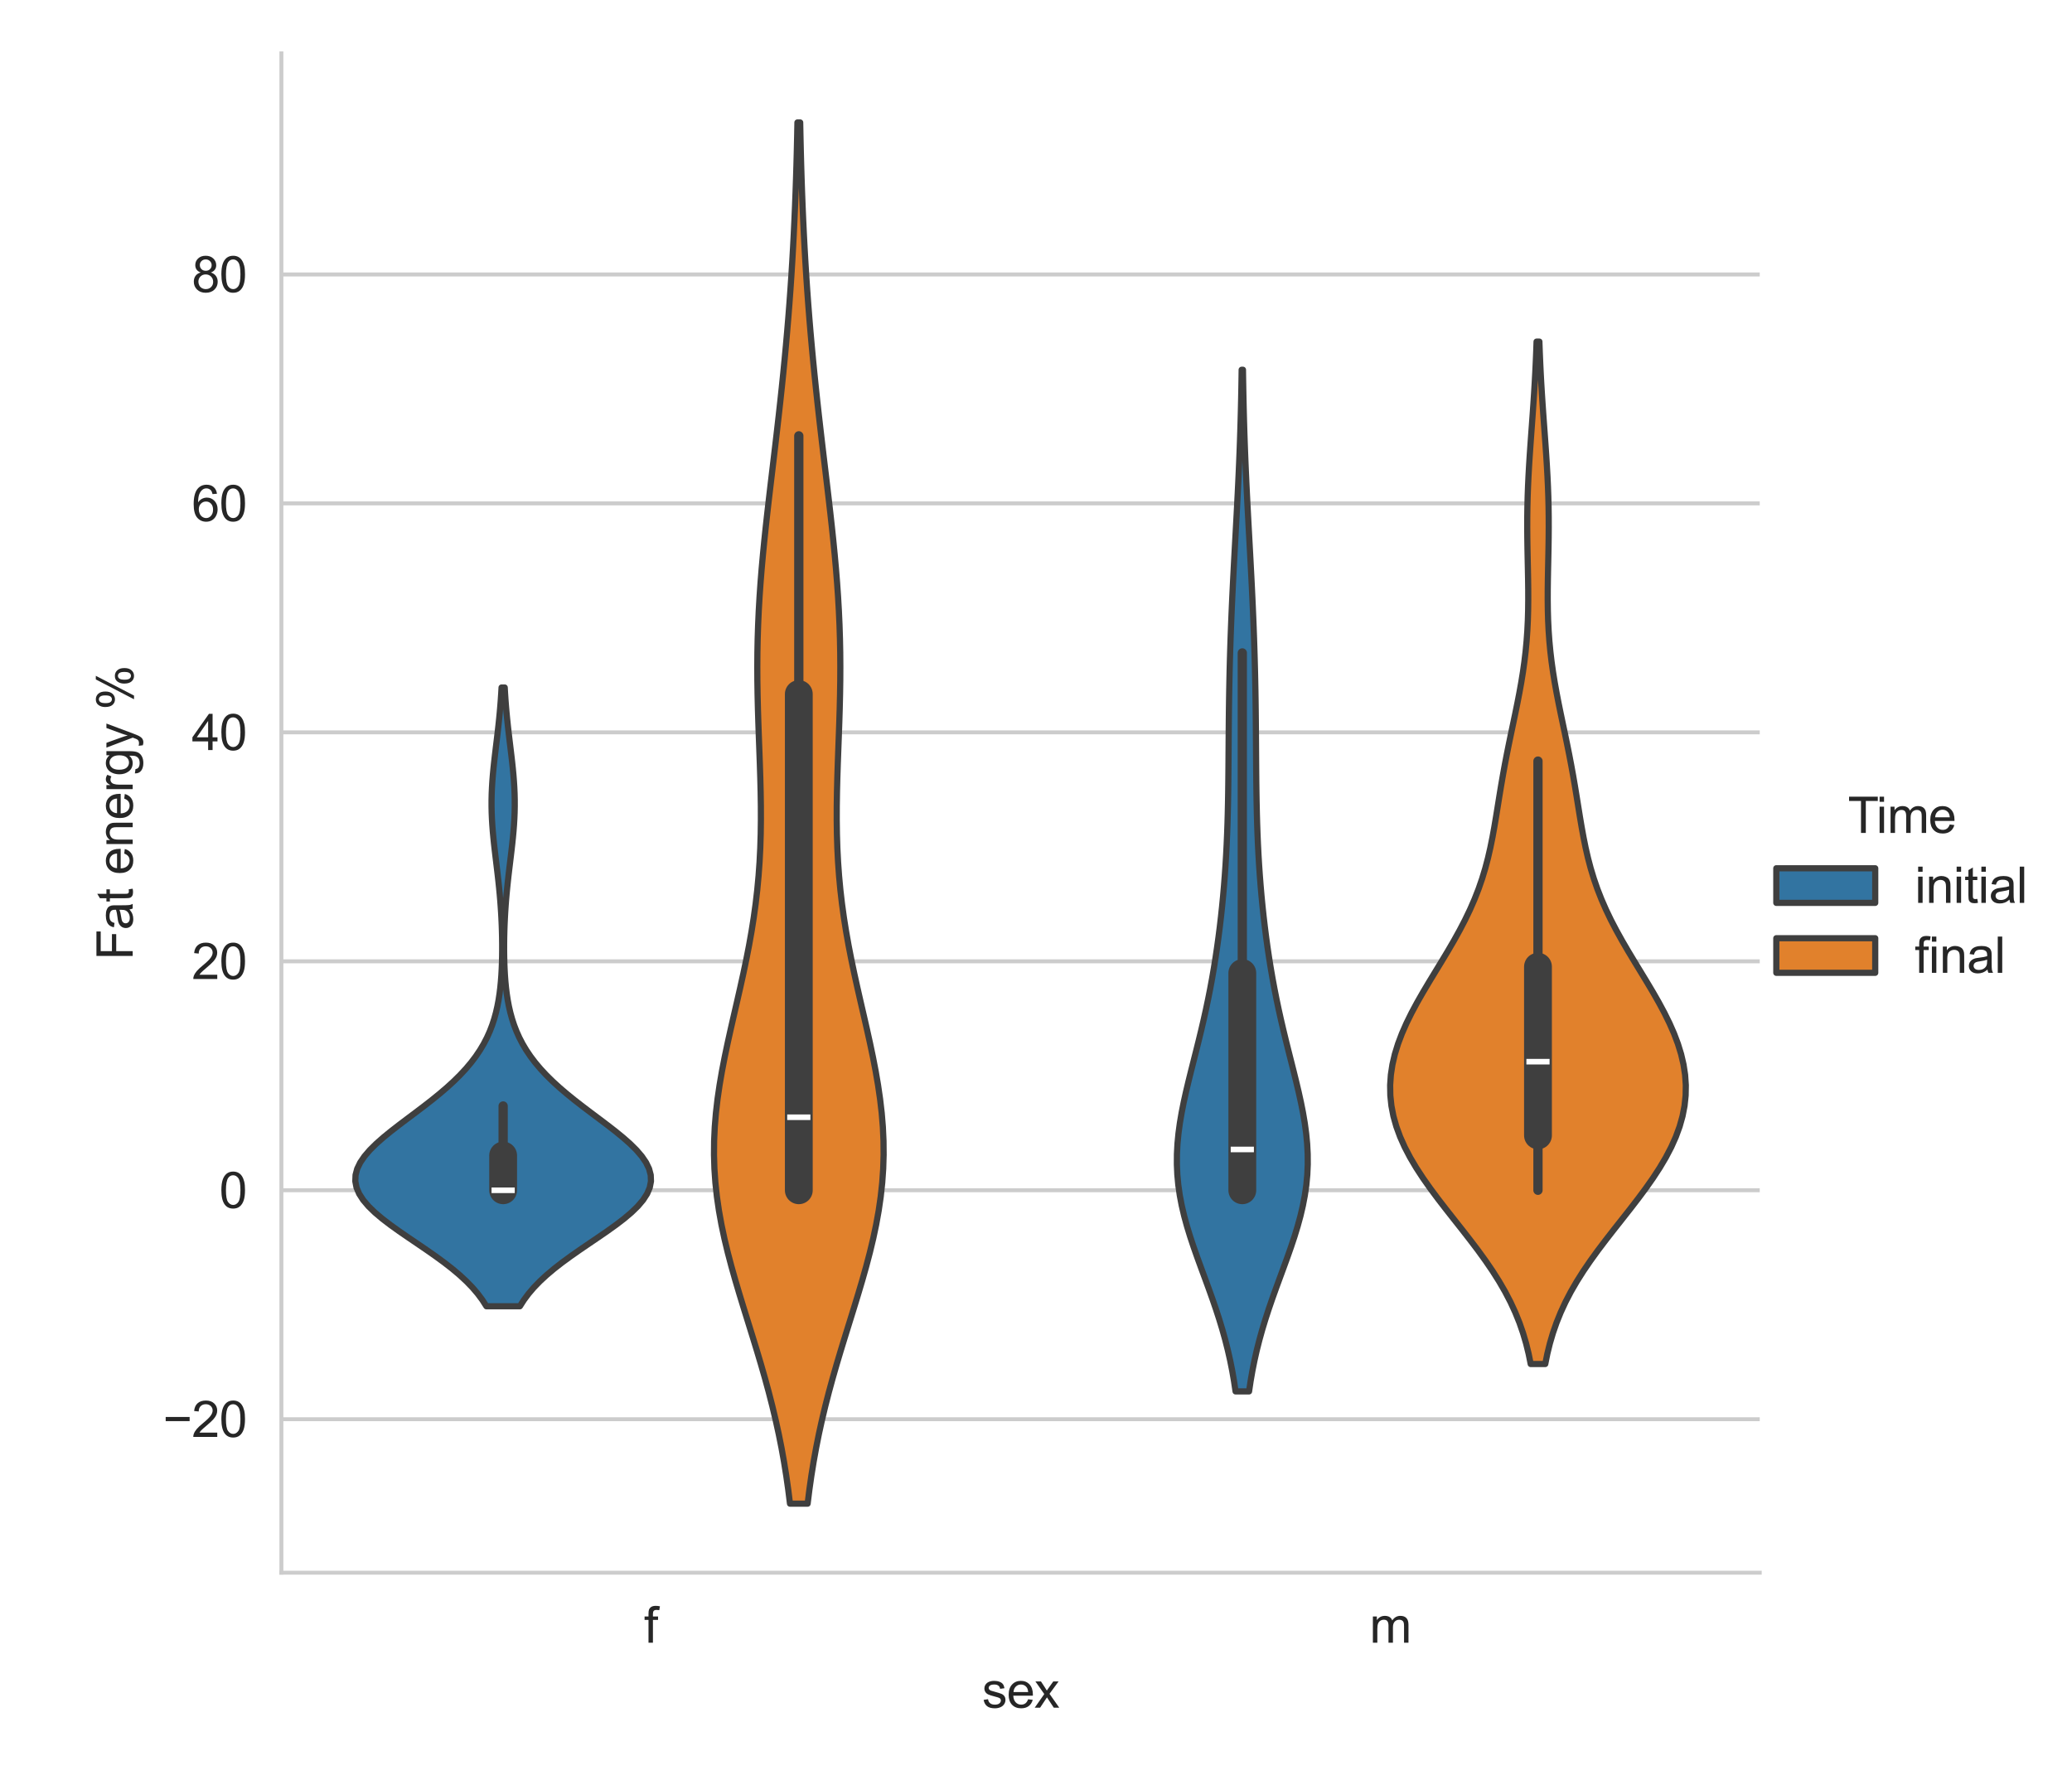 <?xml version="1.0" encoding="utf-8" standalone="no"?>
<!DOCTYPE svg PUBLIC "-//W3C//DTD SVG 1.1//EN"
  "http://www.w3.org/Graphics/SVG/1.1/DTD/svg11.dtd">
<svg xmlns:xlink="http://www.w3.org/1999/xlink" width="418.95pt" height="360pt" viewBox="0 0 418.95 360" xmlns="http://www.w3.org/2000/svg" version="1.1">
 <defs>
  <style type="text/css">*{stroke-linejoin: round; stroke-linecap: butt}</style>
 </defs>
 <g id="figure_1">
  <g id="patch_1">
   <path d="M 0 360 
L 418.95 360 
L 418.95 0 
L 0 0 
z
" style="fill: #ffffff"/>
  </g>
  <g id="axes_1">
   <g id="patch_2">
    <path d="M 56.896 318.04 
L 355.81 318.04 
L 355.81 10.8 
L 56.896 10.8 
z
" style="fill: #ffffff"/>
   </g>
   <g id="matplotlib.axis_1">
    <g id="xtick_1">
     <g id="text_1">
      <!-- f -->
      <g style="fill: #262626" transform="translate(130.235 332.198) scale(0.1 -0.1)">
       <defs>
        <path id="ArialMT-66" d="M 556 0 
L 556 2881 
L 59 2881 
L 59 3319 
L 556 3319 
L 556 3672 
Q 556 4006 616 4169 
Q 697 4388 901 4523 
Q 1106 4659 1475 4659 
Q 1713 4659 2000 4603 
L 1916 4113 
Q 1741 4144 1584 4144 
Q 1328 4144 1222 4034 
Q 1116 3925 1116 3625 
L 1116 3319 
L 1763 3319 
L 1763 2881 
L 1116 2881 
L 1116 0 
L 556 0 
z
" transform="scale(0.016)"/>
       </defs>
       <use xlink:href="#ArialMT-66"/>
      </g>
     </g>
    </g>
    <g id="xtick_2">
     <g id="text_2">
      <!-- m -->
      <g style="fill: #262626" transform="translate(276.917 332.198) scale(0.1 -0.1)">
       <defs>
        <path id="ArialMT-6d" d="M 422 0 
L 422 3319 
L 925 3319 
L 925 2853 
Q 1081 3097 1340 3245 
Q 1600 3394 1931 3394 
Q 2300 3394 2536 3241 
Q 2772 3088 2869 2813 
Q 3263 3394 3894 3394 
Q 4388 3394 4653 3120 
Q 4919 2847 4919 2278 
L 4919 0 
L 4359 0 
L 4359 2091 
Q 4359 2428 4304 2576 
Q 4250 2725 4106 2815 
Q 3963 2906 3769 2906 
Q 3419 2906 3187 2673 
Q 2956 2441 2956 1928 
L 2956 0 
L 2394 0 
L 2394 2156 
Q 2394 2531 2256 2718 
Q 2119 2906 1806 2906 
Q 1569 2906 1367 2781 
Q 1166 2656 1075 2415 
Q 984 2175 984 1722 
L 984 0 
L 422 0 
z
" transform="scale(0.016)"/>
       </defs>
       <use xlink:href="#ArialMT-6d"/>
      </g>
     </g>
    </g>
    <g id="text_3">
     <!-- sex -->
     <g style="fill: #262626" transform="translate(198.573 345.343) scale(0.1 -0.1)">
      <defs>
       <path id="ArialMT-73" d="M 197 991 
L 753 1078 
Q 800 744 1014 566 
Q 1228 388 1613 388 
Q 2000 388 2187 545 
Q 2375 703 2375 916 
Q 2375 1106 2209 1216 
Q 2094 1291 1634 1406 
Q 1016 1563 777 1677 
Q 538 1791 414 1992 
Q 291 2194 291 2438 
Q 291 2659 392 2848 
Q 494 3038 669 3163 
Q 800 3259 1026 3326 
Q 1253 3394 1513 3394 
Q 1903 3394 2198 3281 
Q 2494 3169 2634 2976 
Q 2775 2784 2828 2463 
L 2278 2388 
Q 2241 2644 2061 2787 
Q 1881 2931 1553 2931 
Q 1166 2931 1000 2803 
Q 834 2675 834 2503 
Q 834 2394 903 2306 
Q 972 2216 1119 2156 
Q 1203 2125 1616 2013 
Q 2213 1853 2448 1751 
Q 2684 1650 2818 1456 
Q 2953 1263 2953 975 
Q 2953 694 2789 445 
Q 2625 197 2315 61 
Q 2006 -75 1616 -75 
Q 969 -75 630 194 
Q 291 463 197 991 
z
" transform="scale(0.016)"/>
       <path id="ArialMT-65" d="M 2694 1069 
L 3275 997 
Q 3138 488 2766 206 
Q 2394 -75 1816 -75 
Q 1088 -75 661 373 
Q 234 822 234 1631 
Q 234 2469 665 2931 
Q 1097 3394 1784 3394 
Q 2450 3394 2872 2941 
Q 3294 2488 3294 1666 
Q 3294 1616 3291 1516 
L 816 1516 
Q 847 969 1125 678 
Q 1403 388 1819 388 
Q 2128 388 2347 550 
Q 2566 713 2694 1069 
z
M 847 1978 
L 2700 1978 
Q 2663 2397 2488 2606 
Q 2219 2931 1791 2931 
Q 1403 2931 1139 2672 
Q 875 2413 847 1978 
z
" transform="scale(0.016)"/>
       <path id="ArialMT-78" d="M 47 0 
L 1259 1725 
L 138 3319 
L 841 3319 
L 1350 2541 
Q 1494 2319 1581 2169 
Q 1719 2375 1834 2534 
L 2394 3319 
L 3066 3319 
L 1919 1756 
L 3153 0 
L 2463 0 
L 1781 1031 
L 1600 1309 
L 728 0 
L 47 0 
z
" transform="scale(0.016)"/>
      </defs>
      <use xlink:href="#ArialMT-73"/>
      <use xlink:href="#ArialMT-65" x="50"/>
      <use xlink:href="#ArialMT-78" x="105.615"/>
     </g>
    </g>
   </g>
   <g id="matplotlib.axis_2">
    <g id="ytick_1">
     <g id="line2d_1">
      <path d="M 56.896 287.004 
L 355.81 287.004 
" clip-path="url(#p138233a67f)" style="fill: none; stroke: #cccccc; stroke-width: 0.8; stroke-linecap: round"/>
     </g>
     <g id="text_4">
      <!-- −20 -->
      <g style="fill: #262626" transform="translate(32.933 290.583) scale(0.1 -0.1)">
       <defs>
        <path id="ArialMT-2212" d="M 3381 1997 
L 356 1997 
L 356 2522 
L 3381 2522 
L 3381 1997 
z
" transform="scale(0.016)"/>
        <path id="ArialMT-32" d="M 3222 541 
L 3222 0 
L 194 0 
Q 188 203 259 391 
Q 375 700 629 1000 
Q 884 1300 1366 1694 
Q 2113 2306 2375 2664 
Q 2638 3022 2638 3341 
Q 2638 3675 2398 3904 
Q 2159 4134 1775 4134 
Q 1369 4134 1125 3890 
Q 881 3647 878 3216 
L 300 3275 
Q 359 3922 746 4261 
Q 1134 4600 1788 4600 
Q 2447 4600 2831 4234 
Q 3216 3869 3216 3328 
Q 3216 3053 3103 2787 
Q 2991 2522 2730 2228 
Q 2469 1934 1863 1422 
Q 1356 997 1212 845 
Q 1069 694 975 541 
L 3222 541 
z
" transform="scale(0.016)"/>
        <path id="ArialMT-30" d="M 266 2259 
Q 266 3072 433 3567 
Q 600 4063 929 4331 
Q 1259 4600 1759 4600 
Q 2128 4600 2406 4451 
Q 2684 4303 2865 4023 
Q 3047 3744 3150 3342 
Q 3253 2941 3253 2259 
Q 3253 1453 3087 958 
Q 2922 463 2592 192 
Q 2263 -78 1759 -78 
Q 1097 -78 719 397 
Q 266 969 266 2259 
z
M 844 2259 
Q 844 1131 1108 757 
Q 1372 384 1759 384 
Q 2147 384 2411 759 
Q 2675 1134 2675 2259 
Q 2675 3391 2411 3762 
Q 2147 4134 1753 4134 
Q 1366 4134 1134 3806 
Q 844 3388 844 2259 
z
" transform="scale(0.016)"/>
       </defs>
       <use xlink:href="#ArialMT-2212"/>
       <use xlink:href="#ArialMT-32" x="58.398"/>
       <use xlink:href="#ArialMT-30" x="114.014"/>
      </g>
     </g>
    </g>
    <g id="ytick_2">
     <g id="line2d_2">
      <path d="M 56.896 240.704 
L 355.81 240.704 
" clip-path="url(#p138233a67f)" style="fill: none; stroke: #cccccc; stroke-width: 0.8; stroke-linecap: round"/>
     </g>
     <g id="text_5">
      <!-- 0 -->
      <g style="fill: #262626" transform="translate(44.335 244.283) scale(0.1 -0.1)">
       <use xlink:href="#ArialMT-30"/>
      </g>
     </g>
    </g>
    <g id="ytick_3">
     <g id="line2d_3">
      <path d="M 56.896 194.403 
L 355.81 194.403 
" clip-path="url(#p138233a67f)" style="fill: none; stroke: #cccccc; stroke-width: 0.8; stroke-linecap: round"/>
     </g>
     <g id="text_6">
      <!-- 20 -->
      <g style="fill: #262626" transform="translate(38.774 197.982) scale(0.1 -0.1)">
       <use xlink:href="#ArialMT-32"/>
       <use xlink:href="#ArialMT-30" x="55.615"/>
      </g>
     </g>
    </g>
    <g id="ytick_4">
     <g id="line2d_4">
      <path d="M 56.896 148.103 
L 355.81 148.103 
" clip-path="url(#p138233a67f)" style="fill: none; stroke: #cccccc; stroke-width: 0.8; stroke-linecap: round"/>
     </g>
     <g id="text_7">
      <!-- 40 -->
      <g style="fill: #262626" transform="translate(38.774 151.682) scale(0.1 -0.1)">
       <defs>
        <path id="ArialMT-34" d="M 2069 0 
L 2069 1097 
L 81 1097 
L 81 1613 
L 2172 4581 
L 2631 4581 
L 2631 1613 
L 3250 1613 
L 3250 1097 
L 2631 1097 
L 2631 0 
L 2069 0 
z
M 2069 1613 
L 2069 3678 
L 634 1613 
L 2069 1613 
z
" transform="scale(0.016)"/>
       </defs>
       <use xlink:href="#ArialMT-34"/>
       <use xlink:href="#ArialMT-30" x="55.615"/>
      </g>
     </g>
    </g>
    <g id="ytick_5">
     <g id="line2d_5">
      <path d="M 56.896 101.802 
L 355.81 101.802 
" clip-path="url(#p138233a67f)" style="fill: none; stroke: #cccccc; stroke-width: 0.8; stroke-linecap: round"/>
     </g>
     <g id="text_8">
      <!-- 60 -->
      <g style="fill: #262626" transform="translate(38.774 105.381) scale(0.1 -0.1)">
       <defs>
        <path id="ArialMT-36" d="M 3184 3459 
L 2625 3416 
Q 2550 3747 2413 3897 
Q 2184 4138 1850 4138 
Q 1581 4138 1378 3988 
Q 1113 3794 959 3422 
Q 806 3050 800 2363 
Q 1003 2672 1297 2822 
Q 1591 2972 1913 2972 
Q 2475 2972 2870 2558 
Q 3266 2144 3266 1488 
Q 3266 1056 3080 686 
Q 2894 316 2569 119 
Q 2244 -78 1831 -78 
Q 1128 -78 684 439 
Q 241 956 241 2144 
Q 241 3472 731 4075 
Q 1159 4600 1884 4600 
Q 2425 4600 2770 4297 
Q 3116 3994 3184 3459 
z
M 888 1484 
Q 888 1194 1011 928 
Q 1134 663 1356 523 
Q 1578 384 1822 384 
Q 2178 384 2434 671 
Q 2691 959 2691 1453 
Q 2691 1928 2437 2201 
Q 2184 2475 1800 2475 
Q 1419 2475 1153 2201 
Q 888 1928 888 1484 
z
" transform="scale(0.016)"/>
       </defs>
       <use xlink:href="#ArialMT-36"/>
       <use xlink:href="#ArialMT-30" x="55.615"/>
      </g>
     </g>
    </g>
    <g id="ytick_6">
     <g id="line2d_6">
      <path d="M 56.896 55.502 
L 355.81 55.502 
" clip-path="url(#p138233a67f)" style="fill: none; stroke: #cccccc; stroke-width: 0.8; stroke-linecap: round"/>
     </g>
     <g id="text_9">
      <!-- 80 -->
      <g style="fill: #262626" transform="translate(38.774 59.081) scale(0.1 -0.1)">
       <defs>
        <path id="ArialMT-38" d="M 1131 2484 
Q 781 2613 612 2850 
Q 444 3088 444 3419 
Q 444 3919 803 4259 
Q 1163 4600 1759 4600 
Q 2359 4600 2725 4251 
Q 3091 3903 3091 3403 
Q 3091 3084 2923 2848 
Q 2756 2613 2416 2484 
Q 2838 2347 3058 2040 
Q 3278 1734 3278 1309 
Q 3278 722 2862 322 
Q 2447 -78 1769 -78 
Q 1091 -78 675 323 
Q 259 725 259 1325 
Q 259 1772 486 2073 
Q 713 2375 1131 2484 
z
M 1019 3438 
Q 1019 3113 1228 2906 
Q 1438 2700 1772 2700 
Q 2097 2700 2305 2904 
Q 2513 3109 2513 3406 
Q 2513 3716 2298 3927 
Q 2084 4138 1766 4138 
Q 1444 4138 1231 3931 
Q 1019 3725 1019 3438 
z
M 838 1322 
Q 838 1081 952 856 
Q 1066 631 1291 507 
Q 1516 384 1775 384 
Q 2178 384 2440 643 
Q 2703 903 2703 1303 
Q 2703 1709 2433 1975 
Q 2163 2241 1756 2241 
Q 1359 2241 1098 1978 
Q 838 1716 838 1322 
z
" transform="scale(0.016)"/>
       </defs>
       <use xlink:href="#ArialMT-38"/>
       <use xlink:href="#ArialMT-30" x="55.615"/>
      </g>
     </g>
    </g>
    <g id="text_10">
     <!-- Fat energy % -->
     <g style="fill: #262626" transform="translate(26.829 194.154) rotate(-90) scale(0.1 -0.1)">
      <defs>
       <path id="ArialMT-46" d="M 525 0 
L 525 4581 
L 3616 4581 
L 3616 4041 
L 1131 4041 
L 1131 2622 
L 3281 2622 
L 3281 2081 
L 1131 2081 
L 1131 0 
L 525 0 
z
" transform="scale(0.016)"/>
       <path id="ArialMT-61" d="M 2588 409 
Q 2275 144 1986 34 
Q 1697 -75 1366 -75 
Q 819 -75 525 192 
Q 231 459 231 875 
Q 231 1119 342 1320 
Q 453 1522 633 1644 
Q 813 1766 1038 1828 
Q 1203 1872 1538 1913 
Q 2219 1994 2541 2106 
Q 2544 2222 2544 2253 
Q 2544 2597 2384 2738 
Q 2169 2928 1744 2928 
Q 1347 2928 1158 2789 
Q 969 2650 878 2297 
L 328 2372 
Q 403 2725 575 2942 
Q 747 3159 1072 3276 
Q 1397 3394 1825 3394 
Q 2250 3394 2515 3294 
Q 2781 3194 2906 3042 
Q 3031 2891 3081 2659 
Q 3109 2516 3109 2141 
L 3109 1391 
Q 3109 606 3145 398 
Q 3181 191 3288 0 
L 2700 0 
Q 2613 175 2588 409 
z
M 2541 1666 
Q 2234 1541 1622 1453 
Q 1275 1403 1131 1340 
Q 988 1278 909 1158 
Q 831 1038 831 891 
Q 831 666 1001 516 
Q 1172 366 1500 366 
Q 1825 366 2078 508 
Q 2331 650 2450 897 
Q 2541 1088 2541 1459 
L 2541 1666 
z
" transform="scale(0.016)"/>
       <path id="ArialMT-74" d="M 1650 503 
L 1731 6 
Q 1494 -44 1306 -44 
Q 1000 -44 831 53 
Q 663 150 594 308 
Q 525 466 525 972 
L 525 2881 
L 113 2881 
L 113 3319 
L 525 3319 
L 525 4141 
L 1084 4478 
L 1084 3319 
L 1650 3319 
L 1650 2881 
L 1084 2881 
L 1084 941 
Q 1084 700 1114 631 
Q 1144 563 1211 522 
Q 1278 481 1403 481 
Q 1497 481 1650 503 
z
" transform="scale(0.016)"/>
       <path id="ArialMT-20" transform="scale(0.016)"/>
       <path id="ArialMT-6e" d="M 422 0 
L 422 3319 
L 928 3319 
L 928 2847 
Q 1294 3394 1984 3394 
Q 2284 3394 2536 3286 
Q 2788 3178 2913 3003 
Q 3038 2828 3088 2588 
Q 3119 2431 3119 2041 
L 3119 0 
L 2556 0 
L 2556 2019 
Q 2556 2363 2490 2533 
Q 2425 2703 2258 2804 
Q 2091 2906 1866 2906 
Q 1506 2906 1245 2678 
Q 984 2450 984 1813 
L 984 0 
L 422 0 
z
" transform="scale(0.016)"/>
       <path id="ArialMT-72" d="M 416 0 
L 416 3319 
L 922 3319 
L 922 2816 
Q 1116 3169 1280 3281 
Q 1444 3394 1641 3394 
Q 1925 3394 2219 3213 
L 2025 2691 
Q 1819 2813 1613 2813 
Q 1428 2813 1281 2702 
Q 1134 2591 1072 2394 
Q 978 2094 978 1738 
L 978 0 
L 416 0 
z
" transform="scale(0.016)"/>
       <path id="ArialMT-67" d="M 319 -275 
L 866 -356 
Q 900 -609 1056 -725 
Q 1266 -881 1628 -881 
Q 2019 -881 2231 -725 
Q 2444 -569 2519 -288 
Q 2563 -116 2559 434 
Q 2191 0 1641 0 
Q 956 0 581 494 
Q 206 988 206 1678 
Q 206 2153 378 2554 
Q 550 2956 876 3175 
Q 1203 3394 1644 3394 
Q 2231 3394 2613 2919 
L 2613 3319 
L 3131 3319 
L 3131 450 
Q 3131 -325 2973 -648 
Q 2816 -972 2473 -1159 
Q 2131 -1347 1631 -1347 
Q 1038 -1347 672 -1080 
Q 306 -813 319 -275 
z
M 784 1719 
Q 784 1066 1043 766 
Q 1303 466 1694 466 
Q 2081 466 2343 764 
Q 2606 1063 2606 1700 
Q 2606 2309 2336 2618 
Q 2066 2928 1684 2928 
Q 1309 2928 1046 2623 
Q 784 2319 784 1719 
z
" transform="scale(0.016)"/>
       <path id="ArialMT-79" d="M 397 -1278 
L 334 -750 
Q 519 -800 656 -800 
Q 844 -800 956 -737 
Q 1069 -675 1141 -563 
Q 1194 -478 1313 -144 
Q 1328 -97 1363 -6 
L 103 3319 
L 709 3319 
L 1400 1397 
Q 1534 1031 1641 628 
Q 1738 1016 1872 1384 
L 2581 3319 
L 3144 3319 
L 1881 -56 
Q 1678 -603 1566 -809 
Q 1416 -1088 1222 -1217 
Q 1028 -1347 759 -1347 
Q 597 -1347 397 -1278 
z
" transform="scale(0.016)"/>
       <path id="ArialMT-25" d="M 372 3481 
Q 372 3972 619 4315 
Q 866 4659 1334 4659 
Q 1766 4659 2048 4351 
Q 2331 4044 2331 3447 
Q 2331 2866 2045 2552 
Q 1759 2238 1341 2238 
Q 925 2238 648 2547 
Q 372 2856 372 3481 
z
M 1350 4272 
Q 1141 4272 1002 4090 
Q 863 3909 863 3425 
Q 863 2984 1003 2804 
Q 1144 2625 1350 2625 
Q 1563 2625 1702 2806 
Q 1841 2988 1841 3469 
Q 1841 3913 1700 4092 
Q 1559 4272 1350 4272 
z
M 1353 -169 
L 3859 4659 
L 4316 4659 
L 1819 -169 
L 1353 -169 
z
M 3334 1075 
Q 3334 1569 3581 1911 
Q 3828 2253 4300 2253 
Q 4731 2253 5014 1945 
Q 5297 1638 5297 1041 
Q 5297 459 5011 145 
Q 4725 -169 4303 -169 
Q 3888 -169 3611 142 
Q 3334 453 3334 1075 
z
M 4316 1866 
Q 4103 1866 3964 1684 
Q 3825 1503 3825 1019 
Q 3825 581 3965 400 
Q 4106 219 4313 219 
Q 4528 219 4667 400 
Q 4806 581 4806 1063 
Q 4806 1506 4665 1686 
Q 4525 1866 4316 1866 
z
" transform="scale(0.016)"/>
      </defs>
      <use xlink:href="#ArialMT-46"/>
      <use xlink:href="#ArialMT-61" x="61.084"/>
      <use xlink:href="#ArialMT-74" x="116.699"/>
      <use xlink:href="#ArialMT-20" x="144.482"/>
      <use xlink:href="#ArialMT-65" x="172.266"/>
      <use xlink:href="#ArialMT-6e" x="227.881"/>
      <use xlink:href="#ArialMT-65" x="283.496"/>
      <use xlink:href="#ArialMT-72" x="339.111"/>
      <use xlink:href="#ArialMT-67" x="372.412"/>
      <use xlink:href="#ArialMT-79" x="428.027"/>
      <use xlink:href="#ArialMT-20" x="478.027"/>
      <use xlink:href="#ArialMT-25" x="505.811"/>
     </g>
    </g>
   </g>
   <g id="PolyCollection_1">
    <defs>
     <path id="m7349e3d39f" d="M 105.118 -95.838 
L 98.348 -95.838 
L 97.542 -97.102 
L 96.602 -98.366 
L 95.522 -99.63 
L 94.299 -100.893 
L 92.933 -102.157 
L 91.433 -103.421 
L 89.81 -104.685 
L 88.083 -105.949 
L 86.278 -107.213 
L 84.425 -108.477 
L 82.56 -109.741 
L 80.723 -111.005 
L 78.957 -112.269 
L 77.304 -113.533 
L 75.807 -114.797 
L 74.506 -116.061 
L 73.434 -117.325 
L 72.62 -118.589 
L 72.086 -119.853 
L 71.841 -121.117 
L 71.891 -122.381 
L 72.228 -123.645 
L 72.838 -124.908 
L 73.7 -126.172 
L 74.785 -127.436 
L 76.061 -128.7 
L 77.492 -129.964 
L 79.04 -131.228 
L 80.669 -132.492 
L 82.342 -133.756 
L 84.028 -135.02 
L 85.695 -136.284 
L 87.319 -137.548 
L 88.879 -138.812 
L 90.357 -140.076 
L 91.741 -141.34 
L 93.022 -142.604 
L 94.196 -143.868 
L 95.261 -145.132 
L 96.217 -146.396 
L 97.067 -147.659 
L 97.816 -148.923 
L 98.471 -150.187 
L 99.037 -151.451 
L 99.523 -152.715 
L 99.935 -153.979 
L 100.282 -155.243 
L 100.571 -156.507 
L 100.809 -157.771 
L 101.003 -159.035 
L 101.158 -160.299 
L 101.28 -161.563 
L 101.374 -162.827 
L 101.443 -164.091 
L 101.491 -165.355 
L 101.521 -166.619 
L 101.534 -167.883 
L 101.533 -169.147 
L 101.517 -170.411 
L 101.487 -171.674 
L 101.445 -172.938 
L 101.388 -174.202 
L 101.319 -175.466 
L 101.235 -176.73 
L 101.139 -177.994 
L 101.029 -179.258 
L 100.908 -180.522 
L 100.775 -181.786 
L 100.634 -183.05 
L 100.485 -184.314 
L 100.333 -185.578 
L 100.18 -186.842 
L 100.03 -188.106 
L 99.887 -189.37 
L 99.756 -190.634 
L 99.639 -191.898 
L 99.541 -193.162 
L 99.465 -194.426 
L 99.413 -195.689 
L 99.388 -196.953 
L 99.389 -198.217 
L 99.418 -199.481 
L 99.473 -200.745 
L 99.551 -202.009 
L 99.652 -203.273 
L 99.771 -204.537 
L 99.904 -205.801 
L 100.048 -207.065 
L 100.198 -208.329 
L 100.352 -209.593 
L 100.504 -210.857 
L 100.652 -212.121 
L 100.793 -213.385 
L 100.926 -214.649 
L 101.047 -215.913 
L 101.157 -217.177 
L 101.255 -218.441 
L 101.341 -219.704 
L 101.415 -220.968 
L 102.051 -220.968 
L 102.051 -220.968 
L 102.125 -219.704 
L 102.211 -218.441 
L 102.309 -217.177 
L 102.419 -215.913 
L 102.54 -214.649 
L 102.673 -213.385 
L 102.814 -212.121 
L 102.962 -210.857 
L 103.114 -209.593 
L 103.267 -208.329 
L 103.418 -207.065 
L 103.562 -205.801 
L 103.695 -204.537 
L 103.814 -203.273 
L 103.914 -202.009 
L 103.993 -200.745 
L 104.048 -199.481 
L 104.077 -198.217 
L 104.078 -196.953 
L 104.053 -195.689 
L 104.001 -194.426 
L 103.925 -193.162 
L 103.827 -191.898 
L 103.71 -190.634 
L 103.579 -189.37 
L 103.436 -188.106 
L 103.286 -186.842 
L 103.133 -185.578 
L 102.981 -184.314 
L 102.832 -183.05 
L 102.691 -181.786 
L 102.558 -180.522 
L 102.437 -179.258 
L 102.327 -177.994 
L 102.231 -176.73 
L 102.147 -175.466 
L 102.078 -174.202 
L 102.021 -172.938 
L 101.978 -171.674 
L 101.949 -170.411 
L 101.933 -169.147 
L 101.931 -167.883 
L 101.945 -166.619 
L 101.975 -165.355 
L 102.023 -164.091 
L 102.092 -162.827 
L 102.186 -161.563 
L 102.308 -160.299 
L 102.463 -159.035 
L 102.657 -157.771 
L 102.895 -156.507 
L 103.184 -155.243 
L 103.531 -153.979 
L 103.943 -152.715 
L 104.429 -151.451 
L 104.995 -150.187 
L 105.65 -148.923 
L 106.399 -147.659 
L 107.249 -146.396 
L 108.205 -145.132 
L 109.27 -143.868 
L 110.443 -142.604 
L 111.725 -141.34 
L 113.109 -140.076 
L 114.587 -138.812 
L 116.146 -137.548 
L 117.771 -136.284 
L 119.438 -135.02 
L 121.124 -133.756 
L 122.797 -132.492 
L 124.426 -131.228 
L 125.974 -129.964 
L 127.405 -128.7 
L 128.681 -127.436 
L 129.766 -126.172 
L 130.628 -124.908 
L 131.238 -123.645 
L 131.575 -122.381 
L 131.624 -121.117 
L 131.38 -119.853 
L 130.845 -118.589 
L 130.032 -117.325 
L 128.96 -116.061 
L 127.659 -114.797 
L 126.162 -113.533 
L 124.509 -112.269 
L 122.743 -111.005 
L 120.906 -109.741 
L 119.041 -108.477 
L 117.188 -107.213 
L 115.383 -105.949 
L 113.656 -104.685 
L 112.033 -103.421 
L 110.533 -102.157 
L 109.167 -100.893 
L 107.944 -99.63 
L 106.864 -98.366 
L 105.924 -97.102 
L 105.118 -95.838 
z
" style="stroke: #3f3f3f; stroke-width: 1.25"/>
    </defs>
    <g clip-path="url(#p138233a67f)">
     <use xlink:href="#m7349e3d39f" x="0" y="360" style="fill: #3274a1; stroke: #3f3f3f; stroke-width: 1.25"/>
    </g>
   </g>
   <g id="PolyCollection_2">
    <defs>
     <path id="m6ddaf0e309" d="M 163.301 -55.925 
L 159.731 -55.925 
L 159.379 -58.747 
L 158.977 -61.568 
L 158.523 -64.389 
L 158.014 -67.211 
L 157.45 -70.032 
L 156.83 -72.853 
L 156.156 -75.675 
L 155.432 -78.496 
L 154.662 -81.317 
L 153.852 -84.138 
L 153.009 -86.96 
L 152.144 -89.781 
L 151.267 -92.602 
L 150.39 -95.424 
L 149.526 -98.245 
L 148.689 -101.066 
L 147.892 -103.888 
L 147.149 -106.709 
L 146.472 -109.53 
L 145.874 -112.352 
L 145.366 -115.173 
L 144.955 -117.994 
L 144.649 -120.815 
L 144.452 -123.637 
L 144.366 -126.458 
L 144.391 -129.279 
L 144.522 -132.101 
L 144.755 -134.922 
L 145.082 -137.743 
L 145.494 -140.565 
L 145.978 -143.386 
L 146.524 -146.207 
L 147.116 -149.028 
L 147.742 -151.85 
L 148.387 -154.671 
L 149.037 -157.492 
L 149.68 -160.314 
L 150.303 -163.135 
L 150.895 -165.956 
L 151.447 -168.778 
L 151.95 -171.599 
L 152.398 -174.42 
L 152.788 -177.242 
L 153.115 -180.063 
L 153.379 -182.884 
L 153.581 -185.705 
L 153.724 -188.527 
L 153.811 -191.348 
L 153.848 -194.169 
L 153.842 -196.991 
L 153.799 -199.812 
L 153.728 -202.633 
L 153.638 -205.455 
L 153.536 -208.276 
L 153.431 -211.097 
L 153.332 -213.918 
L 153.245 -216.74 
L 153.178 -219.561 
L 153.135 -222.382 
L 153.122 -225.204 
L 153.142 -228.025 
L 153.197 -230.846 
L 153.289 -233.668 
L 153.416 -236.489 
L 153.579 -239.31 
L 153.775 -242.132 
L 154.002 -244.953 
L 154.256 -247.774 
L 154.533 -250.595 
L 154.83 -253.417 
L 155.143 -256.238 
L 155.467 -259.059 
L 155.799 -261.881 
L 156.135 -264.702 
L 156.471 -267.523 
L 156.806 -270.345 
L 157.135 -273.166 
L 157.457 -275.987 
L 157.771 -278.808 
L 158.073 -281.63 
L 158.364 -284.451 
L 158.642 -287.272 
L 158.906 -290.094 
L 159.156 -292.915 
L 159.392 -295.736 
L 159.613 -298.558 
L 159.819 -301.379 
L 160.01 -304.2 
L 160.186 -307.022 
L 160.348 -309.843 
L 160.496 -312.664 
L 160.63 -315.485 
L 160.751 -318.307 
L 160.859 -321.128 
L 160.956 -323.949 
L 161.041 -326.771 
L 161.116 -329.592 
L 161.181 -332.413 
L 161.238 -335.235 
L 161.794 -335.235 
L 161.794 -335.235 
L 161.851 -332.413 
L 161.916 -329.592 
L 161.991 -326.771 
L 162.076 -323.949 
L 162.173 -321.128 
L 162.281 -318.307 
L 162.402 -315.485 
L 162.536 -312.664 
L 162.684 -309.843 
L 162.846 -307.022 
L 163.022 -304.2 
L 163.213 -301.379 
L 163.419 -298.558 
L 163.64 -295.736 
L 163.875 -292.915 
L 164.126 -290.094 
L 164.39 -287.272 
L 164.668 -284.451 
L 164.959 -281.63 
L 165.261 -278.808 
L 165.574 -275.987 
L 165.897 -273.166 
L 166.226 -270.345 
L 166.56 -267.523 
L 166.897 -264.702 
L 167.233 -261.881 
L 167.565 -259.059 
L 167.889 -256.238 
L 168.202 -253.417 
L 168.499 -250.595 
L 168.776 -247.774 
L 169.03 -244.953 
L 169.256 -242.132 
L 169.453 -239.31 
L 169.615 -236.489 
L 169.743 -233.668 
L 169.834 -230.846 
L 169.89 -228.025 
L 169.91 -225.204 
L 169.897 -222.382 
L 169.854 -219.561 
L 169.787 -216.74 
L 169.7 -213.918 
L 169.6 -211.097 
L 169.496 -208.276 
L 169.394 -205.455 
L 169.303 -202.633 
L 169.233 -199.812 
L 169.19 -196.991 
L 169.184 -194.169 
L 169.221 -191.348 
L 169.308 -188.527 
L 169.451 -185.705 
L 169.653 -182.884 
L 169.917 -180.063 
L 170.244 -177.242 
L 170.633 -174.42 
L 171.082 -171.599 
L 171.585 -168.778 
L 172.136 -165.956 
L 172.729 -163.135 
L 173.352 -160.314 
L 173.994 -157.492 
L 174.645 -154.671 
L 175.29 -151.85 
L 175.916 -149.028 
L 176.508 -146.207 
L 177.053 -143.386 
L 177.538 -140.565 
L 177.949 -137.743 
L 178.277 -134.922 
L 178.51 -132.101 
L 178.641 -129.279 
L 178.665 -126.458 
L 178.579 -123.637 
L 178.382 -120.815 
L 178.076 -117.994 
L 177.666 -115.173 
L 177.157 -112.352 
L 176.56 -109.53 
L 175.883 -106.709 
L 175.14 -103.888 
L 174.343 -101.066 
L 173.505 -98.245 
L 172.642 -95.424 
L 171.765 -92.602 
L 170.888 -89.781 
L 170.023 -86.96 
L 169.18 -84.138 
L 168.37 -81.317 
L 167.6 -78.496 
L 166.875 -75.675 
L 166.202 -72.853 
L 165.582 -70.032 
L 165.018 -67.211 
L 164.509 -64.389 
L 164.054 -61.568 
L 163.653 -58.747 
L 163.301 -55.925 
z
" style="stroke: #3f3f3f; stroke-width: 1.25"/>
    </defs>
    <g clip-path="url(#p138233a67f)">
     <use xlink:href="#m6ddaf0e309" x="0" y="360" style="fill: #e1812c; stroke: #3f3f3f; stroke-width: 1.25"/>
    </g>
   </g>
   <g id="PolyCollection_3">
    <defs>
     <path id="mf18b3a9cfe" d="M 252.556 -78.623 
L 249.825 -78.623 
L 249.512 -80.71 
L 249.149 -82.797 
L 248.732 -84.884 
L 248.259 -86.97 
L 247.731 -89.057 
L 247.148 -91.144 
L 246.514 -93.231 
L 245.834 -95.318 
L 245.116 -97.405 
L 244.368 -99.492 
L 243.603 -101.579 
L 242.833 -103.666 
L 242.074 -105.752 
L 241.339 -107.839 
L 240.644 -109.926 
L 240.005 -112.013 
L 239.434 -114.1 
L 238.945 -116.187 
L 238.546 -118.274 
L 238.247 -120.361 
L 238.051 -122.447 
L 237.959 -124.534 
L 237.97 -126.621 
L 238.08 -128.708 
L 238.281 -130.795 
L 238.565 -132.882 
L 238.919 -134.969 
L 239.332 -137.056 
L 239.792 -139.143 
L 240.286 -141.229 
L 240.802 -143.316 
L 241.329 -145.403 
L 241.856 -147.49 
L 242.376 -149.577 
L 242.883 -151.664 
L 243.37 -153.751 
L 243.834 -155.838 
L 244.273 -157.925 
L 244.687 -160.011 
L 245.073 -162.098 
L 245.434 -164.185 
L 245.77 -166.272 
L 246.081 -168.359 
L 246.369 -170.446 
L 246.635 -172.533 
L 246.879 -174.62 
L 247.102 -176.707 
L 247.305 -178.793 
L 247.488 -180.88 
L 247.651 -182.967 
L 247.795 -185.054 
L 247.919 -187.141 
L 248.026 -189.228 
L 248.116 -191.315 
L 248.19 -193.402 
L 248.249 -195.488 
L 248.296 -197.575 
L 248.332 -199.662 
L 248.359 -201.749 
L 248.38 -203.836 
L 248.397 -205.923 
L 248.412 -208.01 
L 248.426 -210.097 
L 248.442 -212.184 
L 248.46 -214.27 
L 248.483 -216.357 
L 248.512 -218.444 
L 248.546 -220.531 
L 248.587 -222.618 
L 248.634 -224.705 
L 248.689 -226.792 
L 248.752 -228.879 
L 248.821 -230.966 
L 248.898 -233.052 
L 248.981 -235.139 
L 249.071 -237.226 
L 249.166 -239.313 
L 249.267 -241.4 
L 249.372 -243.487 
L 249.481 -245.574 
L 249.592 -247.661 
L 249.705 -249.748 
L 249.82 -251.834 
L 249.933 -253.921 
L 250.046 -256.008 
L 250.155 -258.095 
L 250.261 -260.182 
L 250.363 -262.269 
L 250.459 -264.356 
L 250.55 -266.443 
L 250.634 -268.53 
L 250.711 -270.616 
L 250.78 -272.703 
L 250.843 -274.79 
L 250.899 -276.877 
L 250.948 -278.964 
L 250.991 -281.051 
L 251.027 -283.138 
L 251.059 -285.225 
L 251.322 -285.225 
L 251.322 -285.225 
L 251.353 -283.138 
L 251.39 -281.051 
L 251.433 -278.964 
L 251.482 -276.877 
L 251.537 -274.79 
L 251.6 -272.703 
L 251.67 -270.616 
L 251.747 -268.53 
L 251.831 -266.443 
L 251.921 -264.356 
L 252.018 -262.269 
L 252.119 -260.182 
L 252.225 -258.095 
L 252.335 -256.008 
L 252.447 -253.921 
L 252.561 -251.834 
L 252.675 -249.748 
L 252.789 -247.661 
L 252.9 -245.574 
L 253.009 -243.487 
L 253.114 -241.4 
L 253.215 -239.313 
L 253.31 -237.226 
L 253.4 -235.139 
L 253.483 -233.052 
L 253.559 -230.966 
L 253.629 -228.879 
L 253.691 -226.792 
L 253.746 -224.705 
L 253.794 -222.618 
L 253.835 -220.531 
L 253.869 -218.444 
L 253.897 -216.357 
L 253.92 -214.27 
L 253.939 -212.184 
L 253.955 -210.097 
L 253.969 -208.01 
L 253.984 -205.923 
L 254 -203.836 
L 254.021 -201.749 
L 254.049 -199.662 
L 254.085 -197.575 
L 254.132 -195.488 
L 254.191 -193.402 
L 254.265 -191.315 
L 254.354 -189.228 
L 254.461 -187.141 
L 254.586 -185.054 
L 254.73 -182.967 
L 254.893 -180.88 
L 255.075 -178.793 
L 255.278 -176.707 
L 255.502 -174.62 
L 255.746 -172.533 
L 256.012 -170.446 
L 256.3 -168.359 
L 256.611 -166.272 
L 256.946 -164.185 
L 257.307 -162.098 
L 257.694 -160.011 
L 258.107 -157.925 
L 258.547 -155.838 
L 259.011 -153.751 
L 259.498 -151.664 
L 260.004 -149.577 
L 260.525 -147.49 
L 261.052 -145.403 
L 261.579 -143.316 
L 262.094 -141.229 
L 262.588 -139.143 
L 263.048 -137.056 
L 263.462 -134.969 
L 263.816 -132.882 
L 264.099 -130.795 
L 264.301 -128.708 
L 264.41 -126.621 
L 264.422 -124.534 
L 264.33 -122.447 
L 264.134 -120.361 
L 263.834 -118.274 
L 263.436 -116.187 
L 262.947 -114.1 
L 262.376 -112.013 
L 261.737 -109.926 
L 261.042 -107.839 
L 260.307 -105.752 
L 259.547 -103.666 
L 258.778 -101.579 
L 258.013 -99.492 
L 257.265 -97.405 
L 256.547 -95.318 
L 255.867 -93.231 
L 255.232 -91.144 
L 254.65 -89.057 
L 254.121 -86.97 
L 253.649 -84.884 
L 253.232 -82.797 
L 252.868 -80.71 
L 252.556 -78.623 
z
" style="stroke: #3f3f3f; stroke-width: 1.25"/>
    </defs>
    <g clip-path="url(#p138233a67f)">
     <use xlink:href="#mf18b3a9cfe" x="0" y="360" style="fill: #3274a1; stroke: #3f3f3f; stroke-width: 1.25"/>
    </g>
   </g>
   <g id="PolyCollection_4">
    <defs>
     <path id="m2067d027eb" d="M 312.445 -84.161 
L 309.502 -84.161 
L 309.078 -86.249 
L 308.564 -88.338 
L 307.948 -90.426 
L 307.223 -92.515 
L 306.379 -94.603 
L 305.414 -96.692 
L 304.326 -98.78 
L 303.118 -100.869 
L 301.796 -102.957 
L 300.371 -105.045 
L 298.859 -107.134 
L 297.278 -109.222 
L 295.651 -111.311 
L 294.003 -113.399 
L 292.36 -115.488 
L 290.748 -117.576 
L 289.195 -119.665 
L 287.724 -121.753 
L 286.361 -123.842 
L 285.124 -125.93 
L 284.031 -128.019 
L 283.097 -130.107 
L 282.332 -132.196 
L 281.744 -134.284 
L 281.339 -136.373 
L 281.119 -138.461 
L 281.082 -140.55 
L 281.226 -142.638 
L 281.545 -144.726 
L 282.032 -146.815 
L 282.676 -148.903 
L 283.464 -150.992 
L 284.381 -153.08 
L 285.41 -155.169 
L 286.532 -157.257 
L 287.725 -159.346 
L 288.967 -161.434 
L 290.236 -163.523 
L 291.509 -165.611 
L 292.764 -167.7 
L 293.98 -169.788 
L 295.139 -171.877 
L 296.226 -173.965 
L 297.23 -176.054 
L 298.142 -178.142 
L 298.959 -180.23 
L 299.682 -182.319 
L 300.314 -184.407 
L 300.865 -186.496 
L 301.345 -188.584 
L 301.768 -190.673 
L 302.148 -192.761 
L 302.499 -194.85 
L 302.837 -196.938 
L 303.172 -199.027 
L 303.516 -201.115 
L 303.876 -203.204 
L 304.256 -205.292 
L 304.657 -207.381 
L 305.076 -209.469 
L 305.509 -211.558 
L 305.948 -213.646 
L 306.386 -215.734 
L 306.811 -217.823 
L 307.216 -219.911 
L 307.592 -222 
L 307.93 -224.088 
L 308.224 -226.177 
L 308.472 -228.265 
L 308.67 -230.354 
L 308.819 -232.442 
L 308.921 -234.531 
L 308.981 -236.619 
L 309.004 -238.708 
L 308.999 -240.796 
L 308.972 -242.885 
L 308.932 -244.973 
L 308.887 -247.062 
L 308.846 -249.15 
L 308.815 -251.238 
L 308.799 -253.327 
L 308.804 -255.415 
L 308.832 -257.504 
L 308.884 -259.592 
L 308.96 -261.681 
L 309.058 -263.769 
L 309.175 -265.858 
L 309.308 -267.946 
L 309.452 -270.035 
L 309.602 -272.123 
L 309.755 -274.212 
L 309.906 -276.3 
L 310.051 -278.389 
L 310.188 -280.477 
L 310.313 -282.566 
L 310.427 -284.654 
L 310.527 -286.742 
L 310.614 -288.831 
L 310.688 -290.919 
L 311.259 -290.919 
L 311.259 -290.919 
L 311.333 -288.831 
L 311.42 -286.742 
L 311.52 -284.654 
L 311.633 -282.566 
L 311.759 -280.477 
L 311.895 -278.389 
L 312.041 -276.3 
L 312.191 -274.212 
L 312.344 -272.123 
L 312.495 -270.035 
L 312.639 -267.946 
L 312.771 -265.858 
L 312.889 -263.769 
L 312.987 -261.681 
L 313.063 -259.592 
L 313.115 -257.504 
L 313.143 -255.415 
L 313.147 -253.327 
L 313.132 -251.238 
L 313.101 -249.15 
L 313.059 -247.062 
L 313.015 -244.973 
L 312.975 -242.885 
L 312.948 -240.796 
L 312.942 -238.708 
L 312.966 -236.619 
L 313.026 -234.531 
L 313.128 -232.442 
L 313.277 -230.354 
L 313.475 -228.265 
L 313.722 -226.177 
L 314.017 -224.088 
L 314.355 -222 
L 314.73 -219.911 
L 315.135 -217.823 
L 315.561 -215.734 
L 315.998 -213.646 
L 316.438 -211.558 
L 316.87 -209.469 
L 317.29 -207.381 
L 317.69 -205.292 
L 318.07 -203.204 
L 318.43 -201.115 
L 318.774 -199.027 
L 319.11 -196.938 
L 319.447 -194.85 
L 319.799 -192.761 
L 320.179 -190.673 
L 320.601 -188.584 
L 321.081 -186.496 
L 321.632 -184.407 
L 322.265 -182.319 
L 322.987 -180.23 
L 323.805 -178.142 
L 324.717 -176.054 
L 325.72 -173.965 
L 326.808 -171.877 
L 327.967 -169.788 
L 329.183 -167.7 
L 330.438 -165.611 
L 331.71 -163.523 
L 332.979 -161.434 
L 334.222 -159.346 
L 335.415 -157.257 
L 336.536 -155.169 
L 337.565 -153.08 
L 338.483 -150.992 
L 339.271 -148.903 
L 339.915 -146.815 
L 340.401 -144.726 
L 340.721 -142.638 
L 340.865 -140.55 
L 340.828 -138.461 
L 340.607 -136.373 
L 340.202 -134.284 
L 339.615 -132.196 
L 338.85 -130.107 
L 337.916 -128.019 
L 336.823 -125.93 
L 335.586 -123.842 
L 334.222 -121.753 
L 332.752 -119.665 
L 331.198 -117.576 
L 329.587 -115.488 
L 327.944 -113.399 
L 326.295 -111.311 
L 324.669 -109.222 
L 323.088 -107.134 
L 321.576 -105.045 
L 320.151 -102.957 
L 318.829 -100.869 
L 317.62 -98.78 
L 316.532 -96.692 
L 315.567 -94.603 
L 314.724 -92.515 
L 313.998 -90.426 
L 313.383 -88.338 
L 312.868 -86.249 
L 312.445 -84.161 
z
" style="stroke: #3f3f3f; stroke-width: 1.25"/>
    </defs>
    <g clip-path="url(#p138233a67f)">
     <use xlink:href="#m2067d027eb" x="0" y="360" style="fill: #e1812c; stroke: #3f3f3f; stroke-width: 1.25"/>
    </g>
   </g>
   <g id="patch_3">
    <path d="M 131.624 240.704 
L 131.624 240.704 
L 131.624 240.704 
L 131.624 240.704 
z
" clip-path="url(#p138233a67f)" style="fill: #3274a1; stroke: #3f3f3f; stroke-width: 1.25; stroke-linejoin: miter"/>
   </g>
   <g id="patch_4">
    <path d="M 131.624 240.704 
L 131.624 240.704 
L 131.624 240.704 
L 131.624 240.704 
z
" clip-path="url(#p138233a67f)" style="fill: #e1812c; stroke: #3f3f3f; stroke-width: 1.25; stroke-linejoin: miter"/>
   </g>
   <g id="line2d_7">
    <path d="M 101.733 240.704 
L 101.733 223.657 
" clip-path="url(#p138233a67f)" style="fill: none; stroke: #3f3f3f; stroke-width: 1.875; stroke-linecap: round"/>
   </g>
   <g id="line2d_8">
    <path d="M 101.733 240.704 
L 101.733 233.679 
" clip-path="url(#p138233a67f)" style="fill: none; stroke: #3f3f3f; stroke-width: 5.625; stroke-linecap: round"/>
   </g>
   <g id="line2d_9">
    <path d="M 101.733 240.704 
" clip-path="url(#p138233a67f)" style="fill: none; stroke: #3f3f3f; stroke-width: 1.5; stroke-linecap: round"/>
    <defs>
     <path id="m2ccf8f0703" d="M 2.344 0 
L -2.344 -0 
" style="stroke: #ffffff; stroke-width: 1.125"/>
    </defs>
    <g clip-path="url(#p138233a67f)">
     <use xlink:href="#m2ccf8f0703" x="101.733" y="240.704" style="fill: #ffffff; stroke: #ffffff; stroke-width: 1.125"/>
    </g>
   </g>
   <g id="line2d_10">
    <path d="M 161.516 240.704 
L 161.516 88.136 
" clip-path="url(#p138233a67f)" style="fill: none; stroke: #3f3f3f; stroke-width: 1.875; stroke-linecap: round"/>
   </g>
   <g id="line2d_11">
    <path d="M 161.516 240.704 
L 161.516 140.354 
" clip-path="url(#p138233a67f)" style="fill: none; stroke: #3f3f3f; stroke-width: 5.625; stroke-linecap: round"/>
   </g>
   <g id="line2d_12">
    <path d="M 161.516 225.94 
" clip-path="url(#p138233a67f)" style="fill: none; stroke: #3f3f3f; stroke-width: 1.5; stroke-linecap: round"/>
    <g clip-path="url(#p138233a67f)">
     <use xlink:href="#m2ccf8f0703" x="161.516" y="225.94" style="fill: #ffffff; stroke: #ffffff; stroke-width: 1.125"/>
    </g>
   </g>
   <g id="line2d_13">
    <path d="M 251.19 240.704 
L 251.19 132.035 
" clip-path="url(#p138233a67f)" style="fill: none; stroke: #3f3f3f; stroke-width: 1.875; stroke-linecap: round"/>
   </g>
   <g id="line2d_14">
    <path d="M 251.19 240.704 
L 251.19 196.776 
" clip-path="url(#p138233a67f)" style="fill: none; stroke: #3f3f3f; stroke-width: 5.625; stroke-linecap: round"/>
   </g>
   <g id="line2d_15">
    <path d="M 251.19 232.451 
" clip-path="url(#p138233a67f)" style="fill: none; stroke: #3f3f3f; stroke-width: 1.5; stroke-linecap: round"/>
    <g clip-path="url(#p138233a67f)">
     <use xlink:href="#m2ccf8f0703" x="251.19" y="232.451" style="fill: #ffffff; stroke: #ffffff; stroke-width: 1.125"/>
    </g>
   </g>
   <g id="line2d_16">
    <path d="M 310.973 240.704 
L 310.973 153.909 
" clip-path="url(#p138233a67f)" style="fill: none; stroke: #3f3f3f; stroke-width: 1.875; stroke-linecap: round"/>
   </g>
   <g id="line2d_17">
    <path d="M 310.973 229.604 
L 310.973 195.492 
" clip-path="url(#p138233a67f)" style="fill: none; stroke: #3f3f3f; stroke-width: 5.625; stroke-linecap: round"/>
   </g>
   <g id="line2d_18">
    <path d="M 310.973 214.695 
" clip-path="url(#p138233a67f)" style="fill: none; stroke: #3f3f3f; stroke-width: 1.5; stroke-linecap: round"/>
    <g clip-path="url(#p138233a67f)">
     <use xlink:href="#m2ccf8f0703" x="310.973" y="214.695" style="fill: #ffffff; stroke: #ffffff; stroke-width: 1.125"/>
    </g>
   </g>
   <g id="patch_5">
    <path d="M 56.896 318.04 
L 56.896 10.8 
" style="fill: none; stroke: #cccccc; stroke-width: 0.8; stroke-linejoin: miter; stroke-linecap: square"/>
   </g>
   <g id="patch_6">
    <path d="M 56.896 318.04 
L 355.81 318.04 
" style="fill: none; stroke: #cccccc; stroke-width: 0.8; stroke-linejoin: miter; stroke-linecap: square"/>
   </g>
  </g>
  <g id="legend_1">
   <g id="text_11">
    <!-- Time -->
    <g style="fill: #262626" transform="translate(373.634 168.44) scale(0.1 -0.1)">
     <defs>
      <path id="ArialMT-54" d="M 1659 0 
L 1659 4041 
L 150 4041 
L 150 4581 
L 3781 4581 
L 3781 4041 
L 2266 4041 
L 2266 0 
L 1659 0 
z
" transform="scale(0.016)"/>
      <path id="ArialMT-69" d="M 425 3934 
L 425 4581 
L 988 4581 
L 988 3934 
L 425 3934 
z
M 425 0 
L 425 3319 
L 988 3319 
L 988 0 
L 425 0 
z
" transform="scale(0.016)"/>
     </defs>
     <use xlink:href="#ArialMT-54"/>
     <use xlink:href="#ArialMT-69" x="57.334"/>
     <use xlink:href="#ArialMT-6d" x="79.551"/>
     <use xlink:href="#ArialMT-65" x="162.852"/>
    </g>
   </g>
   <g id="patch_7">
    <path d="M 359.163 182.585 
L 379.163 182.585 
L 379.163 175.585 
L 359.163 175.585 
z
" style="fill: #3274a1; stroke: #3f3f3f; stroke-width: 1.25; stroke-linejoin: miter"/>
   </g>
   <g id="text_12">
    <!-- initial -->
    <g style="fill: #262626" transform="translate(387.163 182.585) scale(0.1 -0.1)">
     <defs>
      <path id="ArialMT-6c" d="M 409 0 
L 409 4581 
L 972 4581 
L 972 0 
L 409 0 
z
" transform="scale(0.016)"/>
     </defs>
     <use xlink:href="#ArialMT-69"/>
     <use xlink:href="#ArialMT-6e" x="22.217"/>
     <use xlink:href="#ArialMT-69" x="77.832"/>
     <use xlink:href="#ArialMT-74" x="100.049"/>
     <use xlink:href="#ArialMT-69" x="127.832"/>
     <use xlink:href="#ArialMT-61" x="150.049"/>
     <use xlink:href="#ArialMT-6c" x="205.664"/>
    </g>
   </g>
   <g id="patch_8">
    <path d="M 359.163 196.73 
L 379.163 196.73 
L 379.163 189.73 
L 359.163 189.73 
z
" style="fill: #e1812c; stroke: #3f3f3f; stroke-width: 1.25; stroke-linejoin: miter"/>
   </g>
   <g id="text_13">
    <!-- final -->
    <g style="fill: #262626" transform="translate(387.163 196.73) scale(0.1 -0.1)">
     <use xlink:href="#ArialMT-66"/>
     <use xlink:href="#ArialMT-69" x="27.783"/>
     <use xlink:href="#ArialMT-6e" x="50"/>
     <use xlink:href="#ArialMT-61" x="105.615"/>
     <use xlink:href="#ArialMT-6c" x="161.23"/>
    </g>
   </g>
  </g>
 </g>
 <defs>
  <clipPath id="p138233a67f">
   <rect x="56.896" y="10.8" width="298.915" height="307.24"/>
  </clipPath>
 </defs>
</svg>

